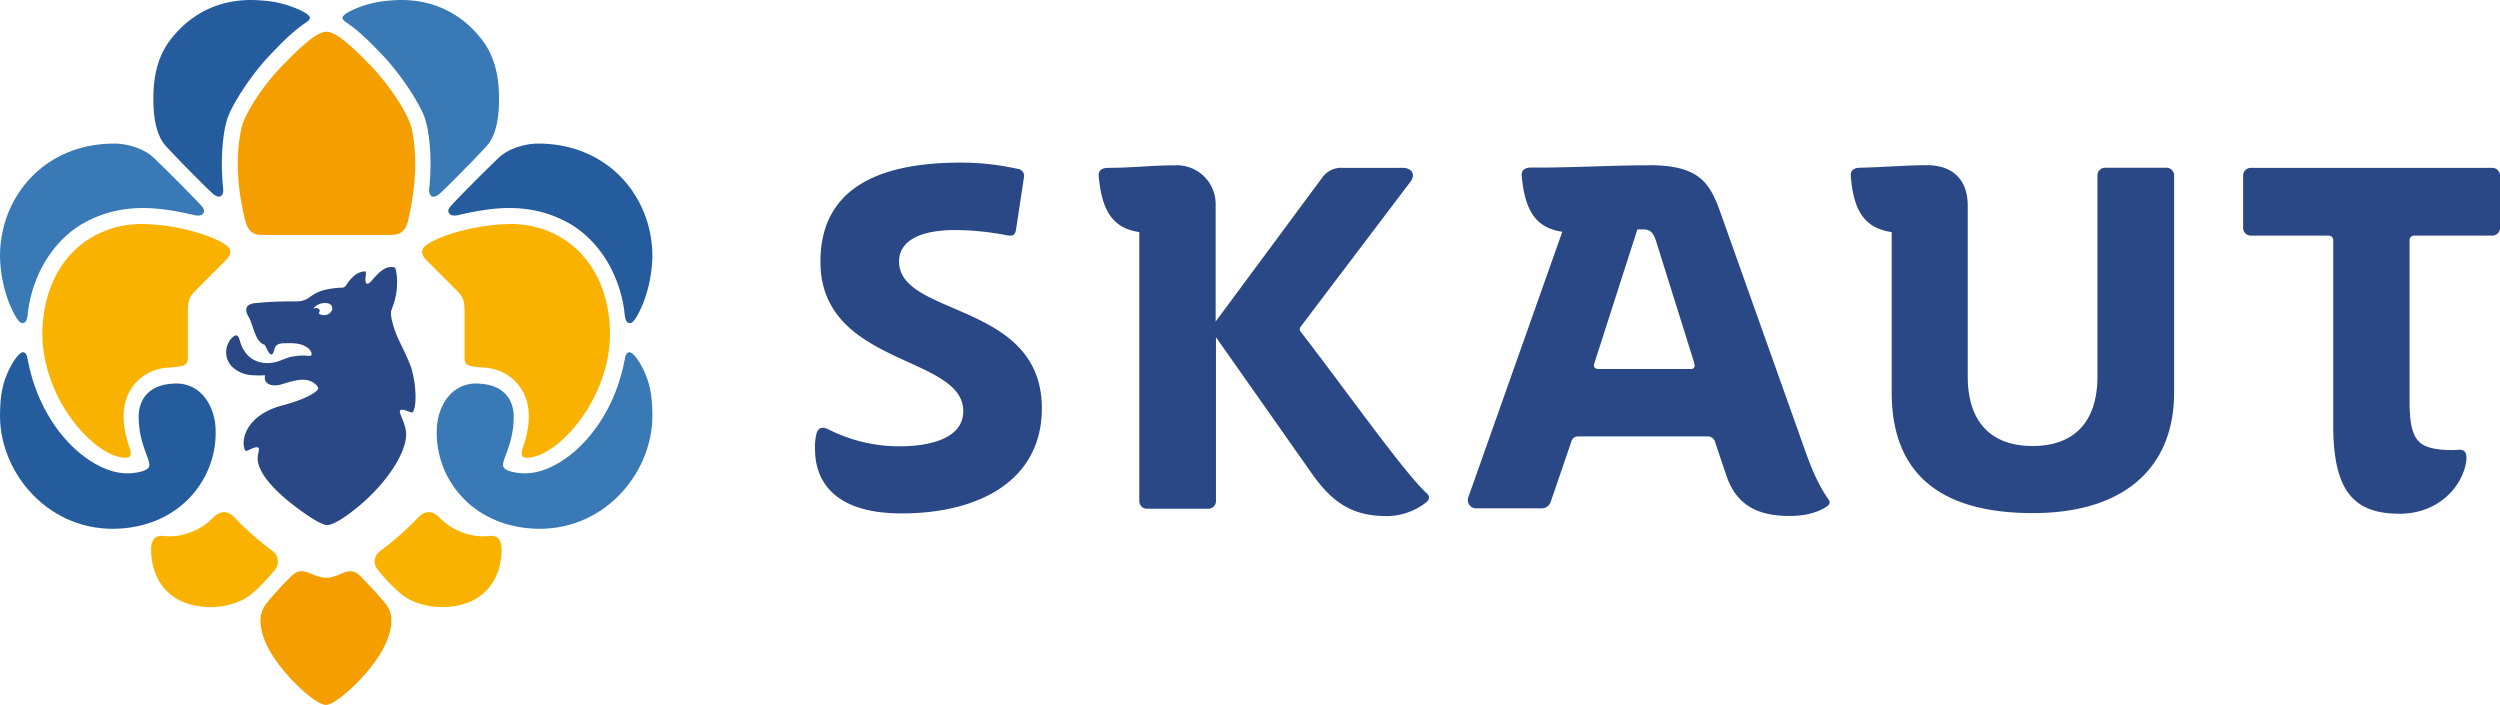 <svg xmlns="http://www.w3.org/2000/svg" viewBox="0 0 782.5 220.64"><defs><style>.cls-1{fill:#294885}.cls-2{fill:#255c9e}.cls-3{fill:#3979b5}.cls-4{fill:#f9b200}</style></defs><g id="Layer_2" data-name="Layer 2"><g id="Layer_1-2" data-name="Layer 1"><path class="cls-1" d="M122.8 100.74a9.91 9.91 0 0 1-.4-3.3c.2-.6.6-1.7.9-2.6 1.6-4.8.9-9.8.4-10.9a.55.55 0 0 0-.5-.3c-2.3-.4-4.2 1.1-6.6 3.9-.9 1.1-2 2-2.2.4-.2-1 .6-3.1-.3-3-2.2.2-3.6 1.5-4.9 3.1-1 1.3-1 1.9-2.1 2a24.46 24.46 0 0 0-5 .6 12.66 12.66 0 0 0-4.2 1.7c-1.3.8-2.2 2-5.3 2a113.19 113.19 0 0 0-13.3.6c-2.4.5-2.8 2-1.5 4.2 1.5 2.5 2 8 5.1 8.8.8 1.7 1.4 3.1 2.2 3 .3-.1.6-.9.8-1.7.4-1.7 2.1-1.8 3.2-1.8 2.8-.1 4.9 0 6.7 1.1 1.3.7 1.9 2 1.7 2.5-.4.9-1.3-.3-6.1.6-2.7.5-4.3 2-7.7 2-5.1 0-7.6-3.5-8.5-6.6-.5-1.6-.8-3-2.6-1.3a6.49 6.49 0 0 0-.1 8.9 9.79 9.79 0 0 0 6.6 2.8 25.05 25.05 0 0 0 3.9 0 2.44 2.44 0 0 0 .2 2c.6.9 2.3 1.7 5.1.8 4-1.2 7.4-2.3 10.2-.2.5.4 1.1 1.1 1.1 1.5 0 .8-3 3.2-11.4 5.4-10.3 2.8-12.8 9.7-11.7 13.5.1.3.3.7.6.7s1.9-.9 2.8-1.1c1.8-.3 1 1 .8 2.6-.8 5.7 7.4 13 14.6 18 4 2.8 6.1 3.7 7.1 3.7s3.2-.8 7.1-3.7c11.2-8.3 18.7-19.9 17.5-26.1-.7-3.5-2.5-5.7-1.6-6.2s3.2 1 3.7.7c1.1-.7 1.6-7.2-.4-14-2.4-6.4-4.6-9-5.9-14.3zm-21.1-2.1c-1 .1-2.1-.4-1.9-.7a1 1 0 0 0 .2-1 1.29 1.29 0 0 0-1.9-.2c.5-1.2 2.2-1.9 3.6-1.9 2 0 2.4 1.1 2.3 2a2.64 2.64 0 0 1-2.3 1.8z"/><path class="cls-2" d="M37.6 165.44c-22 1.4-37.6-17.1-37.6-35.3 0-6.9 1-10.6 2.8-14.4 1.6-3.3 3.4-5.5 4.4-5.5s1.4 1.5 1.5 2.5c4.3 22.3 20 35.2 30.7 35.4 3.1.1 7-.7 7.3-2.2.5-2.2-3.3-6.8-3.3-15.6 0-3.5 1.6-10 11.3-10.3 8.6-.3 12.8 7.7 12.8 14.9.3 14.7-10.7 29.3-29.9 30.5z"/><path class="cls-3" d="M8.8 97.24c1.8-13 9.1-22.7 17.2-27.3 13-7.4 25.9-4.6 34.9-2.6 1.3.3 2.4.1 2.8-.7s.1-1.4-1-2.6c-4.2-4.5-14-14.2-15.2-15.2-3-2.5-7.9-3.9-11.7-3.9-22 0-35.8 16.7-35.8 35.3a43.15 43.15 0 0 0 2.9 14.7c1.4 3.3 2.9 6.2 4.1 6.2 1.5 0 1.6-2 1.8-3.9zM135 61.34c-.6-.5-.8-1.4-.6-2.8.9-9.3 0-18.5-1.9-22.8-2.4-5.5-8.1-13.6-12.6-18.3-5.8-6.1-7.9-7.8-10.6-9.8-.7-.5-2.1-1.3-2.1-2s1.1-1.5 2.5-2.2a33.08 33.08 0 0 1 12.9-3.3c8-.7 19.4 1 28.1 12.1 4.9 6.2 5.5 13.7 5.5 18.8 0 6.1-1 11.5-3.9 14.7-4.3 4.7-13.4 13.8-14.6 14.8-.5.5-1.9 1.5-2.7.8z"/><path class="cls-2" d="M69.2 61.34c.6-.5.8-1.4.6-2.8-.9-9.3 0-18.5 1.9-22.8 2.4-5.5 8.1-13.6 12.6-18.3 5.8-6.1 7.9-7.8 10.6-9.8.7-.5 2.1-1.3 2.1-2s-1.1-1.5-2.5-2.2A33.08 33.08 0 0 0 81.6.14c-8-.7-19.4 1-28.1 12.1C48.6 18.44 48 25.94 48 31c0 6.1 1 11.5 3.9 14.7 4.3 4.7 13.4 13.8 14.6 14.8.5.5 1.9 1.5 2.7.8z"/><path class="cls-4" d="M44.6 70.14c9.8 0 22 3.4 26.3 6.7 1.4 1 1.8 2.6-.1 4.5l-9.5 9.5c-1.8 1.8-2.5 2.9-2.5 6.6V112c0 1.8-.7 2.5-3.3 2.8-.7.1-2 .2-3.1.3a14.34 14.34 0 0 0-11.4 6.7c-4.2 6.5-1.6 15-.5 18.2.8 2.4.7 3.8-2.9 3.1-9.9-2-25.2-20.2-24.3-40.4 1-20.9 14.8-32.6 31.3-32.6z"/><path class="cls-3" d="M166.6 165.44c22 1.4 37.6-17.1 37.6-35.3 0-6.9-1-10.6-2.8-14.4-1.6-3.3-3.4-5.5-4.4-5.5s-1.4 1.5-1.5 2.5c-4.3 22.3-20 35.2-30.7 35.4-3.1.1-7-.7-7.3-2.2-.5-2.2 3.3-6.8 3.3-15.6 0-3.5-1.6-10-11.3-10.3-8.6-.3-12.8 7.7-12.8 14.9-.3 14.7 10.7 29.3 29.9 30.5z"/><path class="cls-2" d="M195.4 97.24c-1.8-13-9.1-22.7-17.2-27.3-13-7.4-25.9-4.6-34.9-2.6-1.3.3-2.4.1-2.8-.7s-.1-1.4 1-2.6c4.2-4.5 14-14.2 15.2-15.2 3-2.5 7.9-3.9 11.7-3.9 22 0 35.8 16.7 35.8 35.3a43.15 43.15 0 0 1-2.9 14.7c-1.4 3.3-2.9 6.2-4.1 6.2-1.5 0-1.6-2-1.8-3.9z"/><path class="cls-4" d="M159.6 70.14c-9.8 0-22 3.4-26.3 6.7-1.4 1-1.8 2.6.1 4.5l9.5 9.5c1.8 1.8 2.5 2.9 2.5 6.6V112c0 1.8.7 2.5 3.3 2.8.7.1 2 .2 3.1.3a14.34 14.34 0 0 1 11.4 6.7c4.2 6.5 1.6 15 .5 18.2-.8 2.4-.7 3.8 2.9 3.1 9.9-2 25.2-20.2 24.3-40.4-1-20.9-14.8-32.6-31.3-32.6zm-40.3 102.1a90.39 90.39 0 0 0 11.7-10.4c1.9-1.9 4.1-2.2 6.4 0a19.6 19.6 0 0 0 12.8 6c2.3.2 3.5-.5 5.1.2.8.4 1.6 1.5 1.7 3.4.2 7.5-3.4 16.3-14.3 18.2-7.1 1.3-14.2-.9-17.7-4.2a59.22 59.22 0 0 1-6.6-6.9c-1.7-2-1.6-4.5.9-6.3zm-34.3 0a90.39 90.39 0 0 1-11.7-10.4c-1.9-1.9-4.1-2.2-6.4 0a19.6 19.6 0 0 1-12.8 6c-2.3.2-3.5-.5-5.1.2-.8.4-1.6 1.5-1.7 3.4-.2 7.5 3.4 16.3 14.3 18.2 7.1 1.3 14.2-.9 17.7-4.2a59.22 59.22 0 0 0 6.6-6.9 4.13 4.13 0 0 0-.9-6.3z"/><path d="M75.5 40.44c.9-4.7 6.8-13.6 12.6-19.6s11-10.9 14.1-10.9 8.2 4.8 14.1 10.9c5.7 6 11.6 14.9 12.6 19.6s2.2 14.5-1.2 28.7c-1 4-3.2 4.4-5.7 4.4H82.5c-2.5 0-4.7-.4-5.7-4.4-3.6-14.2-2.3-24-1.3-28.7zm26.6 140.4c2.8 0 5-1.7 6.9-2 1.6-.2 2.7.3 4.1 1.8 2.1 2.1 5.2 5.5 7.3 8 1.5 1.8 3.5 4.8.7 11.9-3.4 8.7-15.5 20.1-19.1 20.1s-15.7-11.4-19.1-20.1c-2.8-7.1-.7-10.1.7-11.9a93.74 93.74 0 0 1 7.3-8c1.5-1.5 2.5-2 4.1-1.8 2.1.3 4.3 2 7.1 2z" fill="#f49e00"/><path class="cls-1" d="M299.2 72c-15.4 0-17.8 6.1-17.8 9.8 0 17.5 44.7 12.5 44.7 46 0 22.3-19.2 32.9-43.9 32.9-21.7 0-27.1-10.7-27.1-20.1a17 17 0 0 1 .5-5c.5-1.5 1.5-2.3 3.7-1.2a49.28 49.28 0 0 0 22.1 5.3c11.3 0 20.1-3.2 20.1-11 0-17.7-44.7-14-44.7-46.8 0-20.7 14.8-31 43.9-31a81.36 81.36 0 0 1 18 2 2.16 2.16 0 0 1 1.8 2.6L318 71.94c-.3 1.8-1.2 2-2.9 1.7A86.39 86.39 0 0 0 299.2 72zm216.9-20.3c15.3 0 18.9 5.2 22.1 14l27.4 77c2.9 7.9 5.2 11.4 6.7 13.6a1.34 1.34 0 0 1-.2 2c-2 1.5-5.8 3.2-12 3.2-10.5 0-16.8-3.8-19.8-12.8l-3.4-10.1a2.43 2.43 0 0 0-2.7-2h-40.1c-1.4 0-2 .6-2.4 2l-6.3 18.4a2.94 2.94 0 0 1-3.1 2.1H462a2.56 2.56 0 0 1-2.4-3.5L489 72.54c-8.1-1.2-11.7-6.3-12.7-17.5-.2-1.8 1.1-2.6 2.9-2.6 12.8.1 24.2-.7 36.9-.7zm14.2 61.9-12-38.3c-.8-2.4-1.8-3.5-3.8-3.5h-2l-13.5 42c-.3 1.1.2 1.7 1.4 1.7H529c1.3.04 1.6-.56 1.3-1.86zm49-58.5c-.2-1.8 1.1-2.6 2.9-2.6 8.1-.2 14.9-.8 21-.8 7.5 0 12.7 4.1 12.7 12.7v53.4c0 14.3 7.3 21.8 20.3 21.8s20.3-7.5 20.3-21.8v-63a2.4 2.4 0 0 1 2.3-2.3h19.4a2.4 2.4 0 0 1 2.3 2.3v68c0 24.2-16.3 37.8-44.2 37.8-29.1 0-44.2-12.4-44.2-37.8V72.64c-8.2-1.2-11.9-6.2-12.8-17.5zm174.9 20.1v50.5c0 11.3 2.4 14 8.8 14.9a33.2 33.2 0 0 0 6.3.2c2.3-.3 3 1.1 2.6 3.8-1.2 7.5-8.4 16.2-20.9 16.2-14.8 0-20.7-7.8-20.7-27.8V75.24a1.42 1.42 0 0 0-1.5-1.5h-24.4a2.4 2.4 0 0 1-2.3-2.3v-16.6a2.4 2.4 0 0 1 2.3-2.3h75.8a2.4 2.4 0 0 1 2.3 2.3v16.6a2.4 2.4 0 0 1-2.3 2.3h-24.4a1.45 1.45 0 0 0-1.6 1.5zM368 51.74a12.14 12.14 0 0 1 12.5 12.5v36.4l33.4-45.1a7.25 7.25 0 0 1 6.4-3h18.8c2.7 0 4.1 2 2.4 4.3l-34.3 45.3a1.27 1.27 0 0 0 0 1.8c13.7 17.7 32 43.6 39.2 50.3 1.4 1.2.9 2.3 0 3a20.16 20.16 0 0 1-12.3 4.3c-11.4 0-17.5-4.7-23.9-13.9l-29.6-42.1v51.4a2.4 2.4 0 0 1-2.3 2.3h-19.4a2.4 2.4 0 0 1-2.3-2.3v-84.3c-8.1-1.2-11.7-6.3-12.7-17.5-.2-1.8 1.1-2.6 2.9-2.6 7.5 0 13.8-.8 21.2-.8z"/></g></g></svg>